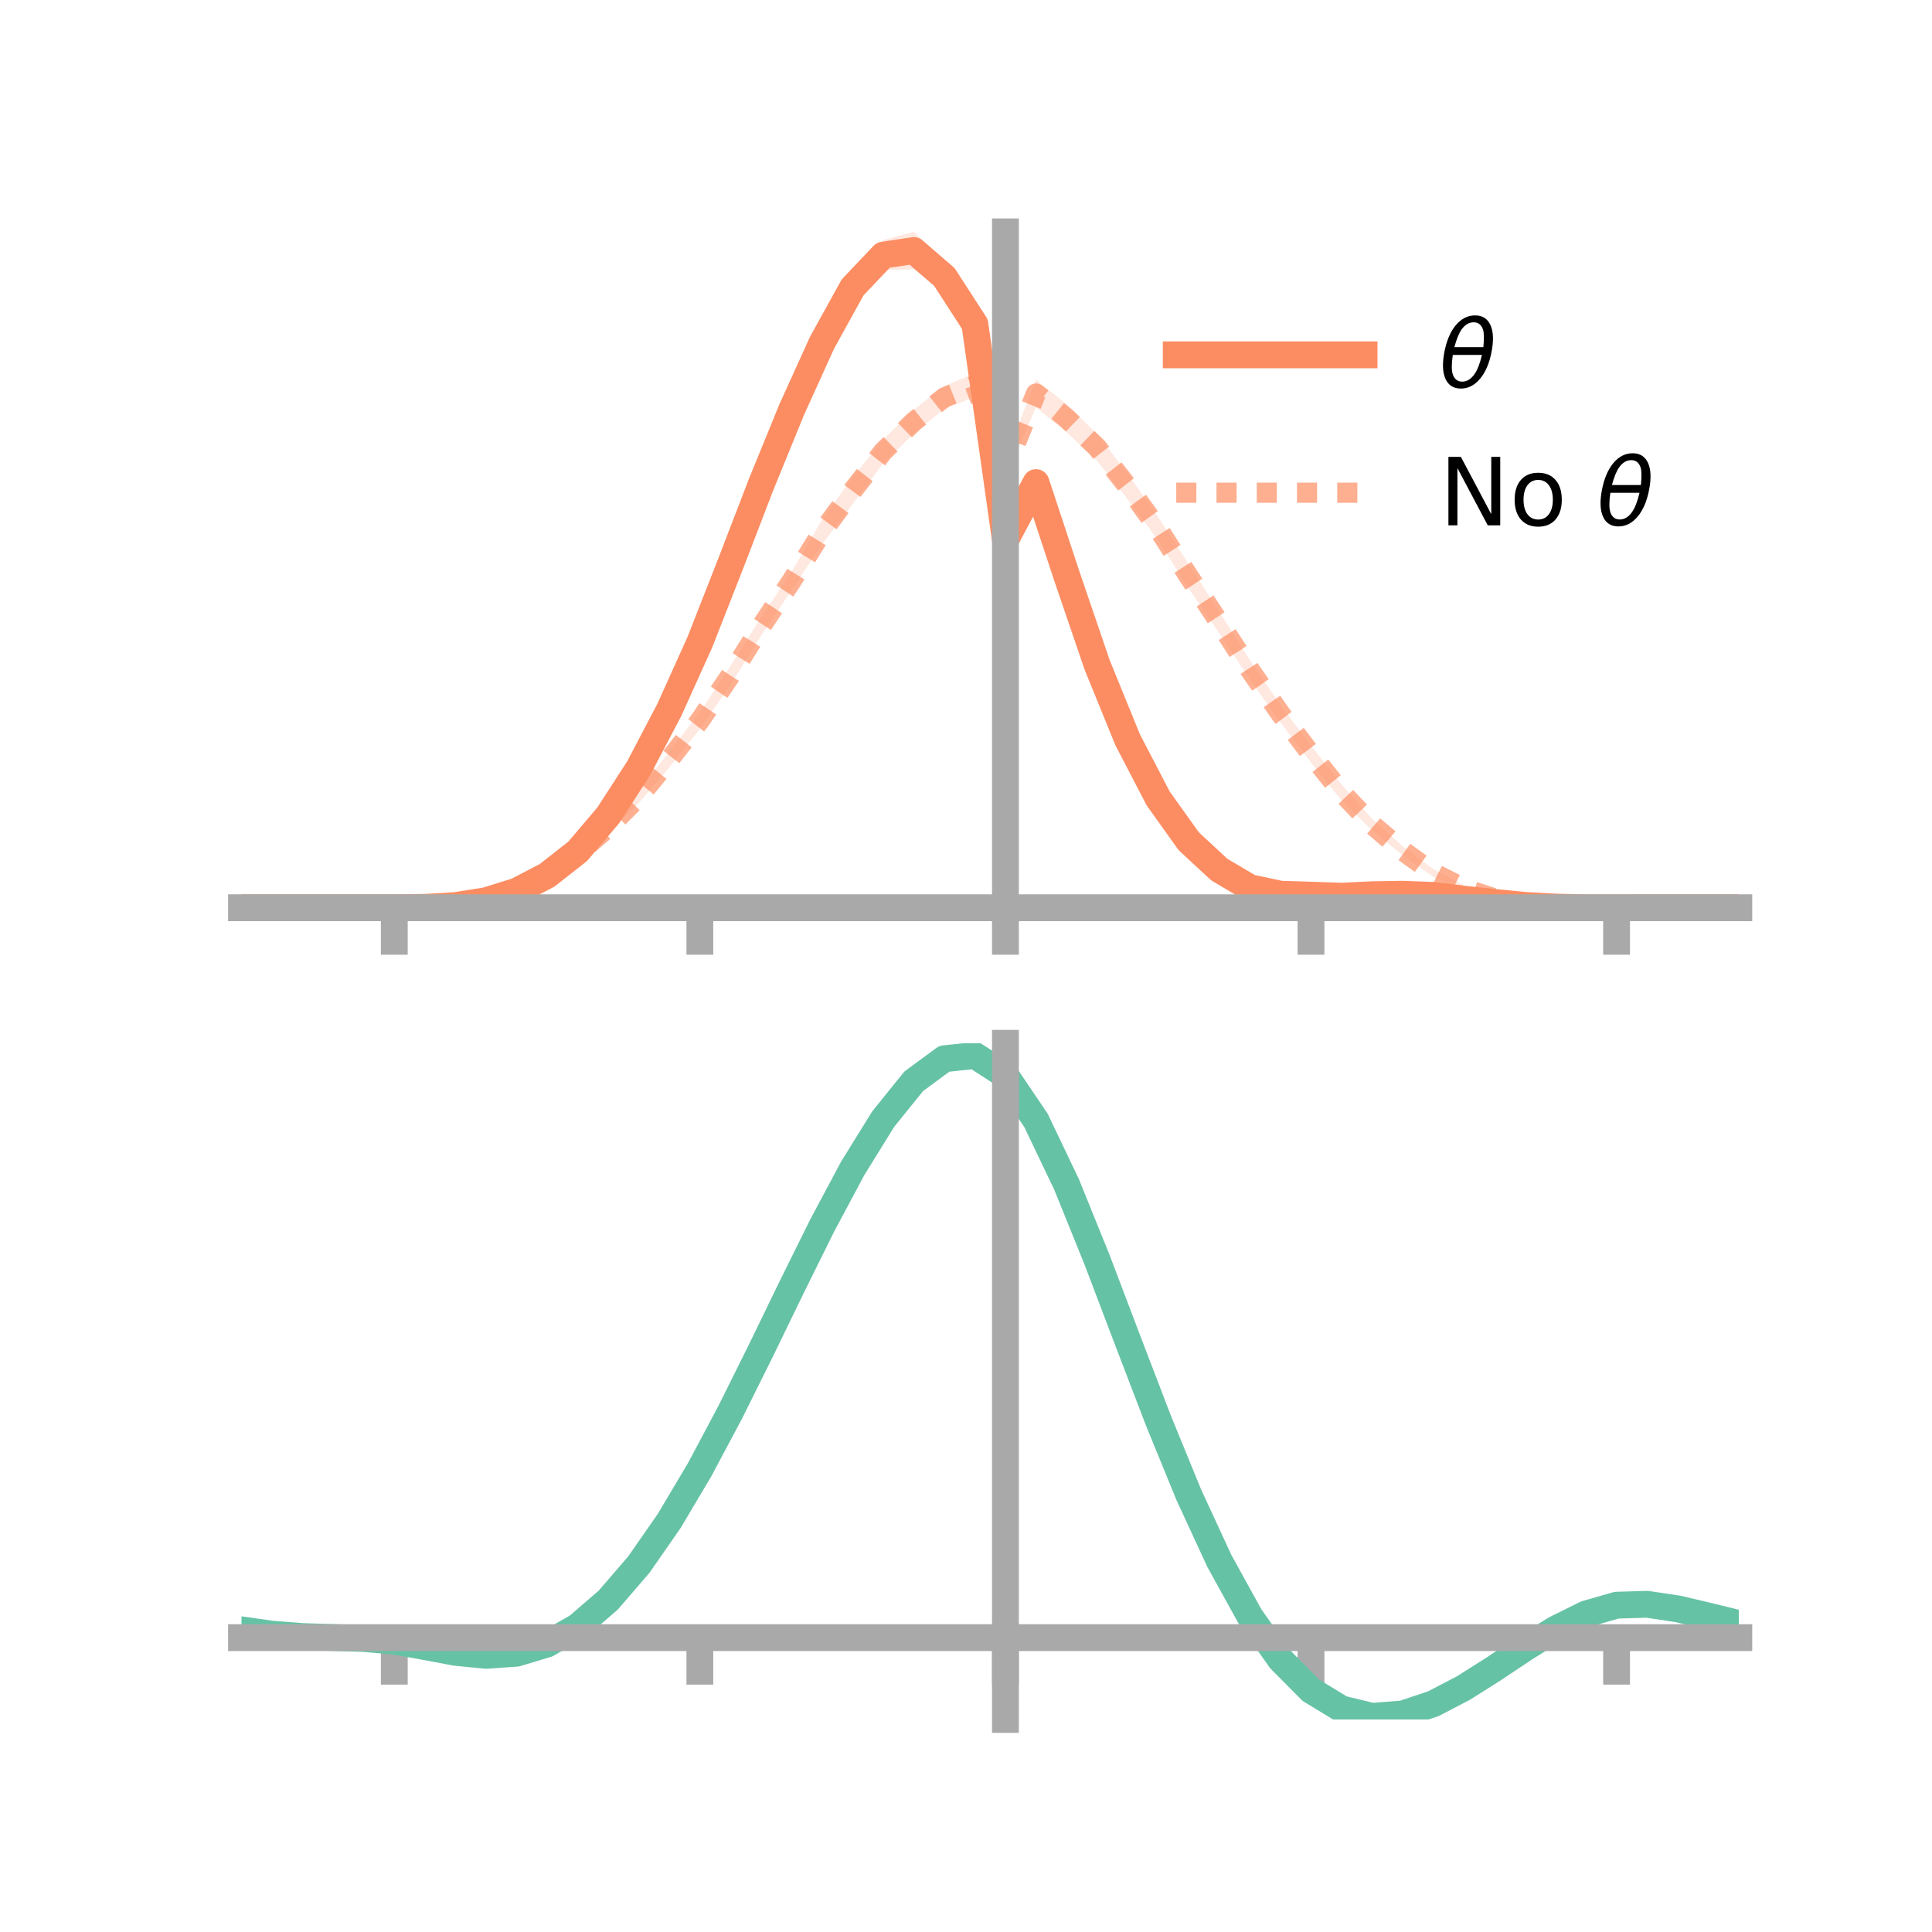 <?xml version="1.0" encoding="utf-8" standalone="no"?>
<!DOCTYPE svg PUBLIC "-//W3C//DTD SVG 1.1//EN"
  "http://www.w3.org/Graphics/SVG/1.1/DTD/svg11.dtd">
<!-- Created with matplotlib (https://matplotlib.org/) -->
<svg height="144pt" version="1.1" viewBox="0 0 144 144" width="144pt" xmlns="http://www.w3.org/2000/svg" xmlns:xlink="http://www.w3.org/1999/xlink">
 <defs>
  <style type="text/css">*{stroke-linecap:butt;stroke-linejoin:round;}</style>
 </defs>
 <g id="figure_1">
  <g id="patch_1">
   <path d="M 0 144 
L 144 144 
L 144 0 
L 0 0 
z
" style="fill:none;"/>
  </g>
  <g id="axes_1">
   <g id="patch_2">
    <path d="M 18 67.68 
L 129.6 67.68 
L 129.6 17.28 
L 18 17.28 
z
" style="fill:none;"/>
   </g>
   <g id="PolyCollection_1">
    <path clip-path="url(#p2236829ced)" d="M 18 67.66 
L 18 67.66 
L 20.278 67.66 
L 22.555 67.66 
L 24.833 67.66 
L 27.11 67.66 
L 29.388 67.659 
L 31.665 67.614 
L 33.943 67.447 
L 36.22 67.067 
L 38.498 66.279 
L 40.776 65.045 
L 43.053 63.228 
L 45.331 60.345 
L 47.608 56.815 
L 49.886 52.372 
L 52.163 47.218 
L 54.441 41.288 
L 56.718 35.259 
L 58.996 29.492 
L 61.273 24.479 
L 63.551 20.27 
L 65.829 17.896 
L 68.106 17.28 
L 70.384 19.434 
L 72.661 22.899 
L 74.939 39.435 
L 77.216 34.971 
L 79.494 42.004 
L 81.771 48.611 
L 84.049 54.351 
L 86.327 58.749 
L 88.604 62.056 
L 90.882 64.289 
L 93.159 65.761 
L 95.437 66.242 
L 97.714 66.405 
L 99.992 66.475 
L 102.269 66.391 
L 104.547 66.367 
L 106.824 66.54 
L 109.102 66.865 
L 111.38 67.135 
L 113.657 67.395 
L 115.935 67.564 
L 118.212 67.648 
L 120.49 67.66 
L 122.767 67.66 
L 125.045 67.66 
L 127.322 67.66 
L 129.6 67.66 
L 129.6 67.66 
L 129.6 67.66 
L 127.322 67.66 
L 125.045 67.66 
L 122.767 67.66 
L 120.49 67.661 
L 118.212 67.68 
L 115.935 67.655 
L 113.657 67.571 
L 111.38 67.384 
L 109.102 67.175 
L 106.824 66.934 
L 104.547 66.934 
L 102.269 66.982 
L 99.992 67.119 
L 97.714 67.03 
L 95.437 67.056 
L 93.159 66.564 
L 90.882 65.343 
L 88.604 63.352 
L 86.327 60.288 
L 84.049 55.927 
L 81.771 50.483 
L 79.494 43.748 
L 77.216 36.97 
L 74.939 41.077 
L 72.661 25.418 
L 70.384 21.846 
L 68.106 20.067 
L 65.829 20.138 
L 63.551 22.562 
L 61.273 26.598 
L 58.996 31.627 
L 56.718 37.023 
L 54.441 42.83 
L 52.163 48.515 
L 49.886 53.454 
L 47.608 57.694 
L 45.331 61.209 
L 43.053 63.685 
L 40.776 65.442 
L 38.498 66.578 
L 36.22 67.203 
L 33.943 67.544 
L 31.665 67.646 
L 29.388 67.661 
L 27.11 67.66 
L 24.833 67.66 
L 22.555 67.66 
L 20.278 67.66 
L 18 67.66 
z
" style="fill:#fc8d62;fill-opacity:0.2;"/>
   </g>
   <g id="PolyCollection_2">
    <path clip-path="url(#p2236829ced)" d="M 18 67.66 
L 18 67.66 
L 20.278 67.66 
L 22.555 67.66 
L 24.833 67.66 
L 27.11 67.66 
L 29.388 67.66 
L 31.665 67.602 
L 33.943 67.382 
L 36.22 66.855 
L 38.498 66.078 
L 40.776 64.869 
L 43.053 63.325 
L 45.331 61.277 
L 47.608 58.93 
L 49.886 56.03 
L 52.163 53.08 
L 54.441 49.652 
L 56.718 46.025 
L 58.996 42.63 
L 61.273 38.738 
L 63.551 35.567 
L 65.829 32.76 
L 68.106 30.536 
L 70.384 28.763 
L 72.661 27.836 
L 74.939 34.148 
L 77.216 28.301 
L 79.494 30.124 
L 81.771 32.356 
L 84.049 35.301 
L 86.327 38.549 
L 88.604 42.056 
L 90.882 45.588 
L 93.159 49.206 
L 95.437 52.538 
L 97.714 55.572 
L 99.992 58.467 
L 102.269 61.03 
L 104.547 63.077 
L 106.824 64.766 
L 109.102 65.986 
L 111.38 66.786 
L 113.657 67.313 
L 115.935 67.55 
L 118.212 67.647 
L 120.49 67.66 
L 122.767 67.66 
L 125.045 67.66 
L 127.322 67.66 
L 129.6 67.66 
L 129.6 67.66 
L 129.6 67.66 
L 127.322 67.66 
L 125.045 67.66 
L 122.767 67.66 
L 120.49 67.661 
L 118.212 67.688 
L 115.935 67.665 
L 113.657 67.52 
L 111.38 67.137 
L 109.102 66.422 
L 106.824 65.348 
L 104.547 63.741 
L 102.269 61.894 
L 99.992 59.651 
L 97.714 56.834 
L 95.437 53.846 
L 93.159 50.641 
L 90.882 47.2 
L 88.604 43.872 
L 86.327 40.282 
L 84.049 37.22 
L 81.771 34.344 
L 79.494 32.219 
L 77.216 30.361 
L 74.939 35.687 
L 72.661 29.579 
L 70.384 30.483 
L 68.106 32.31 
L 65.829 34.536 
L 63.551 37.569 
L 61.273 40.562 
L 58.996 43.993 
L 56.718 47.397 
L 54.441 51.057 
L 52.163 54.337 
L 49.886 57.202 
L 47.608 59.856 
L 45.331 62.078 
L 43.053 63.938 
L 40.776 65.392 
L 38.498 66.434 
L 36.22 67.131 
L 33.943 67.496 
L 31.665 67.644 
L 29.388 67.66 
L 27.11 67.66 
L 24.833 67.66 
L 22.555 67.66 
L 20.278 67.66 
L 18 67.66 
z
" style="fill:#fc8d62;fill-opacity:0.2;"/>
   </g>
   <g id="matplotlib.axis_1">
    <g id="xtick_1">
     <g id="line2d_1">
      <defs>
       <path d="M 0 0 
L 0 3.5 
" id="m8ac2c51f85" style="stroke:#a9a9a9;stroke-width:2;"/>
      </defs>
      <g>
       <use style="fill:#a9a9a9;stroke:#a9a9a9;stroke-width:2;" x="29.388" xlink:href="#m8ac2c51f85" y="67.66"/>
      </g>
     </g>
    </g>
    <g id="xtick_2">
     <g id="line2d_2">
      <g>
       <use style="fill:#a9a9a9;stroke:#a9a9a9;stroke-width:2;" x="52.163" xlink:href="#m8ac2c51f85" y="67.66"/>
      </g>
     </g>
    </g>
    <g id="xtick_3">
     <g id="line2d_3">
      <g>
       <use style="fill:#a9a9a9;stroke:#a9a9a9;stroke-width:2;" x="74.939" xlink:href="#m8ac2c51f85" y="67.66"/>
      </g>
     </g>
    </g>
    <g id="xtick_4">
     <g id="line2d_4">
      <g>
       <use style="fill:#a9a9a9;stroke:#a9a9a9;stroke-width:2;" x="97.714" xlink:href="#m8ac2c51f85" y="67.66"/>
      </g>
     </g>
    </g>
    <g id="xtick_5">
     <g id="line2d_5">
      <g>
       <use style="fill:#a9a9a9;stroke:#a9a9a9;stroke-width:2;" x="120.49" xlink:href="#m8ac2c51f85" y="67.66"/>
      </g>
     </g>
    </g>
   </g>
   <g id="matplotlib.axis_2"/>
   <g id="line2d_6">
    <path clip-path="url(#p2236829ced)" d="M 18 67.66 
L 20.278 67.66 
L 22.555 67.66 
L 24.833 67.66 
L 27.11 67.66 
L 29.388 67.66 
L 31.665 67.63 
L 33.943 67.496 
L 36.22 67.135 
L 38.498 66.428 
L 40.776 65.244 
L 43.053 63.456 
L 45.331 60.777 
L 47.608 57.254 
L 49.886 52.913 
L 52.163 47.866 
L 54.441 42.059 
L 56.718 36.141 
L 58.996 30.559 
L 61.273 25.539 
L 63.551 21.416 
L 65.829 19.017 
L 68.106 18.674 
L 70.384 20.64 
L 72.661 24.158 
L 74.939 40.256 
L 77.216 35.971 
L 79.494 42.876 
L 81.771 49.547 
L 84.049 55.139 
L 86.327 59.518 
L 88.604 62.704 
L 90.882 64.816 
L 93.159 66.163 
L 95.437 66.649 
L 97.714 66.718 
L 99.992 66.797 
L 102.269 66.686 
L 104.547 66.651 
L 106.824 66.737 
L 109.102 67.02 
L 111.38 67.26 
L 113.657 67.483 
L 115.935 67.609 
L 118.212 67.664 
L 120.49 67.661 
L 122.767 67.66 
L 125.045 67.66 
L 127.322 67.66 
L 129.6 67.66 
" style="fill:none;stroke:#fc8d62;stroke-linecap:square;stroke-width:2;"/>
   </g>
   <g id="line2d_7">
    <path clip-path="url(#p2236829ced)" d="M 18 67.66 
L 20.278 67.66 
L 22.555 67.66 
L 24.833 67.66 
L 27.11 67.66 
L 29.388 67.66 
L 31.665 67.623 
L 33.943 67.439 
L 36.22 66.993 
L 38.498 66.256 
L 40.776 65.131 
L 43.053 63.632 
L 45.331 61.677 
L 47.608 59.393 
L 49.886 56.616 
L 52.163 53.708 
L 54.441 50.355 
L 56.718 46.711 
L 58.996 43.312 
L 61.273 39.65 
L 63.551 36.568 
L 65.829 33.648 
L 68.106 31.423 
L 70.384 29.623 
L 72.661 28.708 
L 74.939 34.917 
L 77.216 29.331 
L 79.494 31.171 
L 81.771 33.35 
L 84.049 36.26 
L 86.327 39.416 
L 88.604 42.964 
L 90.882 46.394 
L 93.159 49.924 
L 95.437 53.192 
L 97.714 56.203 
L 99.992 59.059 
L 102.269 61.462 
L 104.547 63.409 
L 106.824 65.057 
L 109.102 66.204 
L 111.38 66.961 
L 113.657 67.417 
L 115.935 67.607 
L 118.212 67.668 
L 120.49 67.661 
L 122.767 67.66 
L 125.045 67.66 
L 127.322 67.66 
L 129.6 67.66 
" style="fill:none;stroke:#fc8d62;stroke-dasharray:1.5,1.5;stroke-dashoffset:0;stroke-opacity:0.7;stroke-width:1.5;"/>
   </g>
   <g id="patch_3">
    <path d="M 74.939 67.68 
L 74.939 17.28 
" style="fill:none;stroke:#a9a9a9;stroke-linecap:square;stroke-linejoin:miter;stroke-width:2;"/>
   </g>
   <g id="patch_4">
    <path d="M 129.6 67.68 
L 129.6 17.28 
" style="fill:none;"/>
   </g>
   <g id="patch_5">
    <path d="M 18 67.66 
L 129.6 67.66 
" style="fill:none;stroke:#a9a9a9;stroke-linecap:square;stroke-linejoin:miter;stroke-width:2;"/>
   </g>
   <g id="patch_6">
    <path d="M 18 17.28 
L 129.6 17.28 
" style="fill:none;"/>
   </g>
   <g id="legend_1">
    <g id="line2d_8">
     <path d="M 87.67 26.449 
L 101.67 26.449 
" style="fill:none;stroke:#fc8d62;stroke-linecap:square;stroke-width:2;"/>
    </g>
    <g id="line2d_9"/>
    <g id="text_1">
     <!-- $\theta$ -->
     <g transform="translate(107.27 28.899)scale(0.07 -0.07)">
      <defs>
       <path d="M 45.516 34.672 
L 14.453 34.672 
Q 12.359 20.062 14.5 13.875 
Q 17.188 6.25 24.469 6.25 
Q 31.781 6.25 37.359 13.922 
Q 42.234 20.656 45.516 34.672 
z
M 47.016 42.969 
Q 48.344 56.844 46.625 61.719 
Q 43.953 69.438 36.766 69.438 
Q 29.297 69.438 23.828 61.812 
Q 19.531 55.672 16.156 42.969 
z
M 38.188 76.766 
Q 49.906 76.766 54.594 66.406 
Q 59.281 56.109 55.719 37.844 
Q 52.203 19.625 43.453 9.281 
Q 34.766 -1.125 23.047 -1.125 
Q 11.281 -1.125 6.641 9.281 
Q 2 19.625 5.516 37.844 
Q 9.078 56.109 17.719 66.406 
Q 26.422 76.766 38.188 76.766 
z
" id="DejaVuSans-Oblique-952"/>
      </defs>
      <use transform="translate(0 0.234)" xlink:href="#DejaVuSans-Oblique-952"/>
     </g>
    </g>
    <g id="line2d_10">
     <path d="M 87.67 36.724 
L 101.67 36.724 
" style="fill:none;stroke:#fc8d62;stroke-dasharray:1.5,1.5;stroke-dashoffset:0;stroke-opacity:0.7;stroke-width:1.5;"/>
    </g>
    <g id="line2d_11"/>
    <g id="text_2">
     <!-- No $\theta$ -->
     <g transform="translate(107.27 39.174)scale(0.07 -0.07)">
      <defs>
       <path d="M 9.812 72.906 
L 23.094 72.906 
L 55.422 11.922 
L 55.422 72.906 
L 64.984 72.906 
L 64.984 0 
L 51.703 0 
L 19.391 60.984 
L 19.391 0 
L 9.812 0 
z
" id="DejaVuSans-78"/>
       <path d="M 30.609 48.391 
Q 23.391 48.391 19.188 42.75 
Q 14.984 37.109 14.984 27.297 
Q 14.984 17.484 19.156 11.844 
Q 23.344 6.203 30.609 6.203 
Q 37.797 6.203 41.984 11.859 
Q 46.188 17.531 46.188 27.297 
Q 46.188 37.016 41.984 42.703 
Q 37.797 48.391 30.609 48.391 
z
M 30.609 56 
Q 42.328 56 49.016 48.375 
Q 55.719 40.766 55.719 27.297 
Q 55.719 13.875 49.016 6.219 
Q 42.328 -1.422 30.609 -1.422 
Q 18.844 -1.422 12.172 6.219 
Q 5.516 13.875 5.516 27.297 
Q 5.516 40.766 12.172 48.375 
Q 18.844 56 30.609 56 
z
" id="DejaVuSans-111"/>
       <path id="DejaVuSans-32"/>
      </defs>
      <use transform="translate(0 0.234)" xlink:href="#DejaVuSans-78"/>
      <use transform="translate(74.805 0.234)" xlink:href="#DejaVuSans-111"/>
      <use transform="translate(135.986 0.234)" xlink:href="#DejaVuSans-32"/>
      <use transform="translate(167.773 0.234)" xlink:href="#DejaVuSans-Oblique-952"/>
     </g>
    </g>
   </g>
  </g>
  <g id="axes_2">
   <g id="patch_7">
    <path d="M 18 128.16 
L 129.6 128.16 
L 129.6 77.76 
L 18 77.76 
z
" style="fill:none;"/>
   </g>
   <g id="PolyCollection_3">
    <path clip-path="url(#p8db09953e7)" d="M 18 121.523 
L 18 121.438 
L 20.278 121.768 
L 22.555 121.943 
L 24.833 122.015 
L 27.11 122.085 
L 29.388 122.282 
L 31.665 122.688 
L 33.943 123.11 
L 36.22 123.327 
L 38.498 123.161 
L 40.776 122.475 
L 43.053 121.159 
L 45.331 119.154 
L 47.608 116.454 
L 49.886 113.101 
L 52.163 109.176 
L 54.441 104.798 
L 56.718 100.121 
L 58.996 95.332 
L 61.273 90.645 
L 63.551 86.302 
L 65.829 82.562 
L 68.106 79.7 
L 70.384 78.002 
L 72.661 77.76 
L 74.939 79.253 
L 77.216 82.666 
L 79.494 87.5 
L 81.771 93.205 
L 84.049 99.285 
L 86.327 105.318 
L 88.604 110.966 
L 90.882 115.971 
L 93.159 120.157 
L 95.437 123.423 
L 97.714 125.739 
L 99.992 127.134 
L 102.269 127.691 
L 104.547 127.525 
L 106.824 126.779 
L 109.102 125.614 
L 111.38 124.198 
L 113.657 122.706 
L 115.935 121.313 
L 118.212 120.199 
L 120.49 119.548 
L 122.767 119.484 
L 125.045 119.834 
L 127.322 120.381 
L 129.6 120.955 
L 129.6 121.065 
L 129.6 121.065 
L 127.322 120.519 
L 125.045 119.997 
L 122.767 119.664 
L 120.49 119.736 
L 118.212 120.393 
L 115.935 121.532 
L 113.657 122.971 
L 111.38 124.52 
L 109.102 125.991 
L 106.824 127.201 
L 104.547 127.977 
L 102.269 128.16 
L 99.992 127.615 
L 97.714 126.238 
L 95.437 123.965 
L 93.159 120.778 
L 90.882 116.709 
L 88.604 111.852 
L 86.327 106.372 
L 84.049 100.513 
L 81.771 94.603 
L 79.494 89.051 
L 77.216 84.346 
L 74.939 81.025 
L 72.661 79.58 
L 70.384 79.824 
L 68.106 81.481 
L 65.829 84.26 
L 63.551 87.881 
L 61.273 92.074 
L 58.996 96.586 
L 56.718 101.187 
L 54.441 105.668 
L 52.163 109.855 
L 49.886 113.601 
L 47.608 116.799 
L 45.331 119.378 
L 43.053 121.309 
L 40.776 122.598 
L 38.498 123.281 
L 36.22 123.436 
L 33.943 123.201 
L 31.665 122.763 
L 29.388 122.355 
L 27.11 122.161 
L 24.833 122.091 
L 22.555 122.014 
L 20.278 121.84 
L 18 121.523 
z
" style="fill:#66c2a5;fill-opacity:0.2;"/>
   </g>
   <g id="matplotlib.axis_3">
    <g id="xtick_6">
     <g id="line2d_12">
      <g>
       <use style="fill:#a9a9a9;stroke:#a9a9a9;stroke-width:2;" x="29.388" xlink:href="#m8ac2c51f85" y="122.059"/>
      </g>
     </g>
    </g>
    <g id="xtick_7">
     <g id="line2d_13">
      <g>
       <use style="fill:#a9a9a9;stroke:#a9a9a9;stroke-width:2;" x="52.163" xlink:href="#m8ac2c51f85" y="122.059"/>
      </g>
     </g>
    </g>
    <g id="xtick_8">
     <g id="line2d_14">
      <g>
       <use style="fill:#a9a9a9;stroke:#a9a9a9;stroke-width:2;" x="74.939" xlink:href="#m8ac2c51f85" y="122.059"/>
      </g>
     </g>
    </g>
    <g id="xtick_9">
     <g id="line2d_15">
      <g>
       <use style="fill:#a9a9a9;stroke:#a9a9a9;stroke-width:2;" x="97.714" xlink:href="#m8ac2c51f85" y="122.059"/>
      </g>
     </g>
    </g>
    <g id="xtick_10">
     <g id="line2d_16">
      <g>
       <use style="fill:#a9a9a9;stroke:#a9a9a9;stroke-width:2;" x="120.49" xlink:href="#m8ac2c51f85" y="122.059"/>
      </g>
     </g>
    </g>
   </g>
   <g id="matplotlib.axis_4"/>
   <g id="line2d_17">
    <path clip-path="url(#p8db09953e7)" d="M 18 121.48 
L 20.278 121.804 
L 22.555 121.978 
L 24.833 122.053 
L 27.11 122.123 
L 29.388 122.319 
L 31.665 122.726 
L 33.943 123.155 
L 36.22 123.381 
L 38.498 123.221 
L 40.776 122.536 
L 43.053 121.234 
L 45.331 119.266 
L 47.608 116.626 
L 49.886 113.351 
L 52.163 109.515 
L 54.441 105.233 
L 56.718 100.654 
L 58.996 95.959 
L 61.273 91.36 
L 63.551 87.092 
L 65.829 83.411 
L 68.106 80.591 
L 70.384 78.913 
L 72.661 78.67 
L 74.939 80.139 
L 77.216 83.506 
L 79.494 88.275 
L 81.771 93.904 
L 84.049 99.899 
L 86.327 105.845 
L 88.604 111.409 
L 90.882 116.34 
L 93.159 120.468 
L 95.437 123.694 
L 97.714 125.988 
L 99.992 127.375 
L 102.269 127.925 
L 104.547 127.751 
L 106.824 126.99 
L 109.102 125.802 
L 111.38 124.359 
L 113.657 122.838 
L 115.935 121.423 
L 118.212 120.296 
L 120.49 119.642 
L 122.767 119.574 
L 125.045 119.915 
L 127.322 120.45 
L 129.6 121.01 
" style="fill:none;stroke:#66c2a5;stroke-linecap:square;stroke-width:2;"/>
   </g>
   <g id="patch_8">
    <path d="M 74.939 128.16 
L 74.939 77.76 
" style="fill:none;stroke:#a9a9a9;stroke-linecap:square;stroke-linejoin:miter;stroke-width:2;"/>
   </g>
   <g id="patch_9">
    <path d="M 129.6 128.16 
L 129.6 77.76 
" style="fill:none;"/>
   </g>
   <g id="patch_10">
    <path d="M 18 122.059 
L 129.6 122.059 
" style="fill:none;stroke:#a9a9a9;stroke-linecap:square;stroke-linejoin:miter;stroke-width:2;"/>
   </g>
   <g id="patch_11">
    <path d="M 18 77.76 
L 129.6 77.76 
" style="fill:none;"/>
   </g>
  </g>
 </g>
 <defs>
  <clipPath id="p2236829ced">
   <rect height="50.4" width="111.6" x="18" y="17.28"/>
  </clipPath>
  <clipPath id="p8db09953e7">
   <rect height="50.4" width="111.6" x="18" y="77.76"/>
  </clipPath>
 </defs>
</svg>
